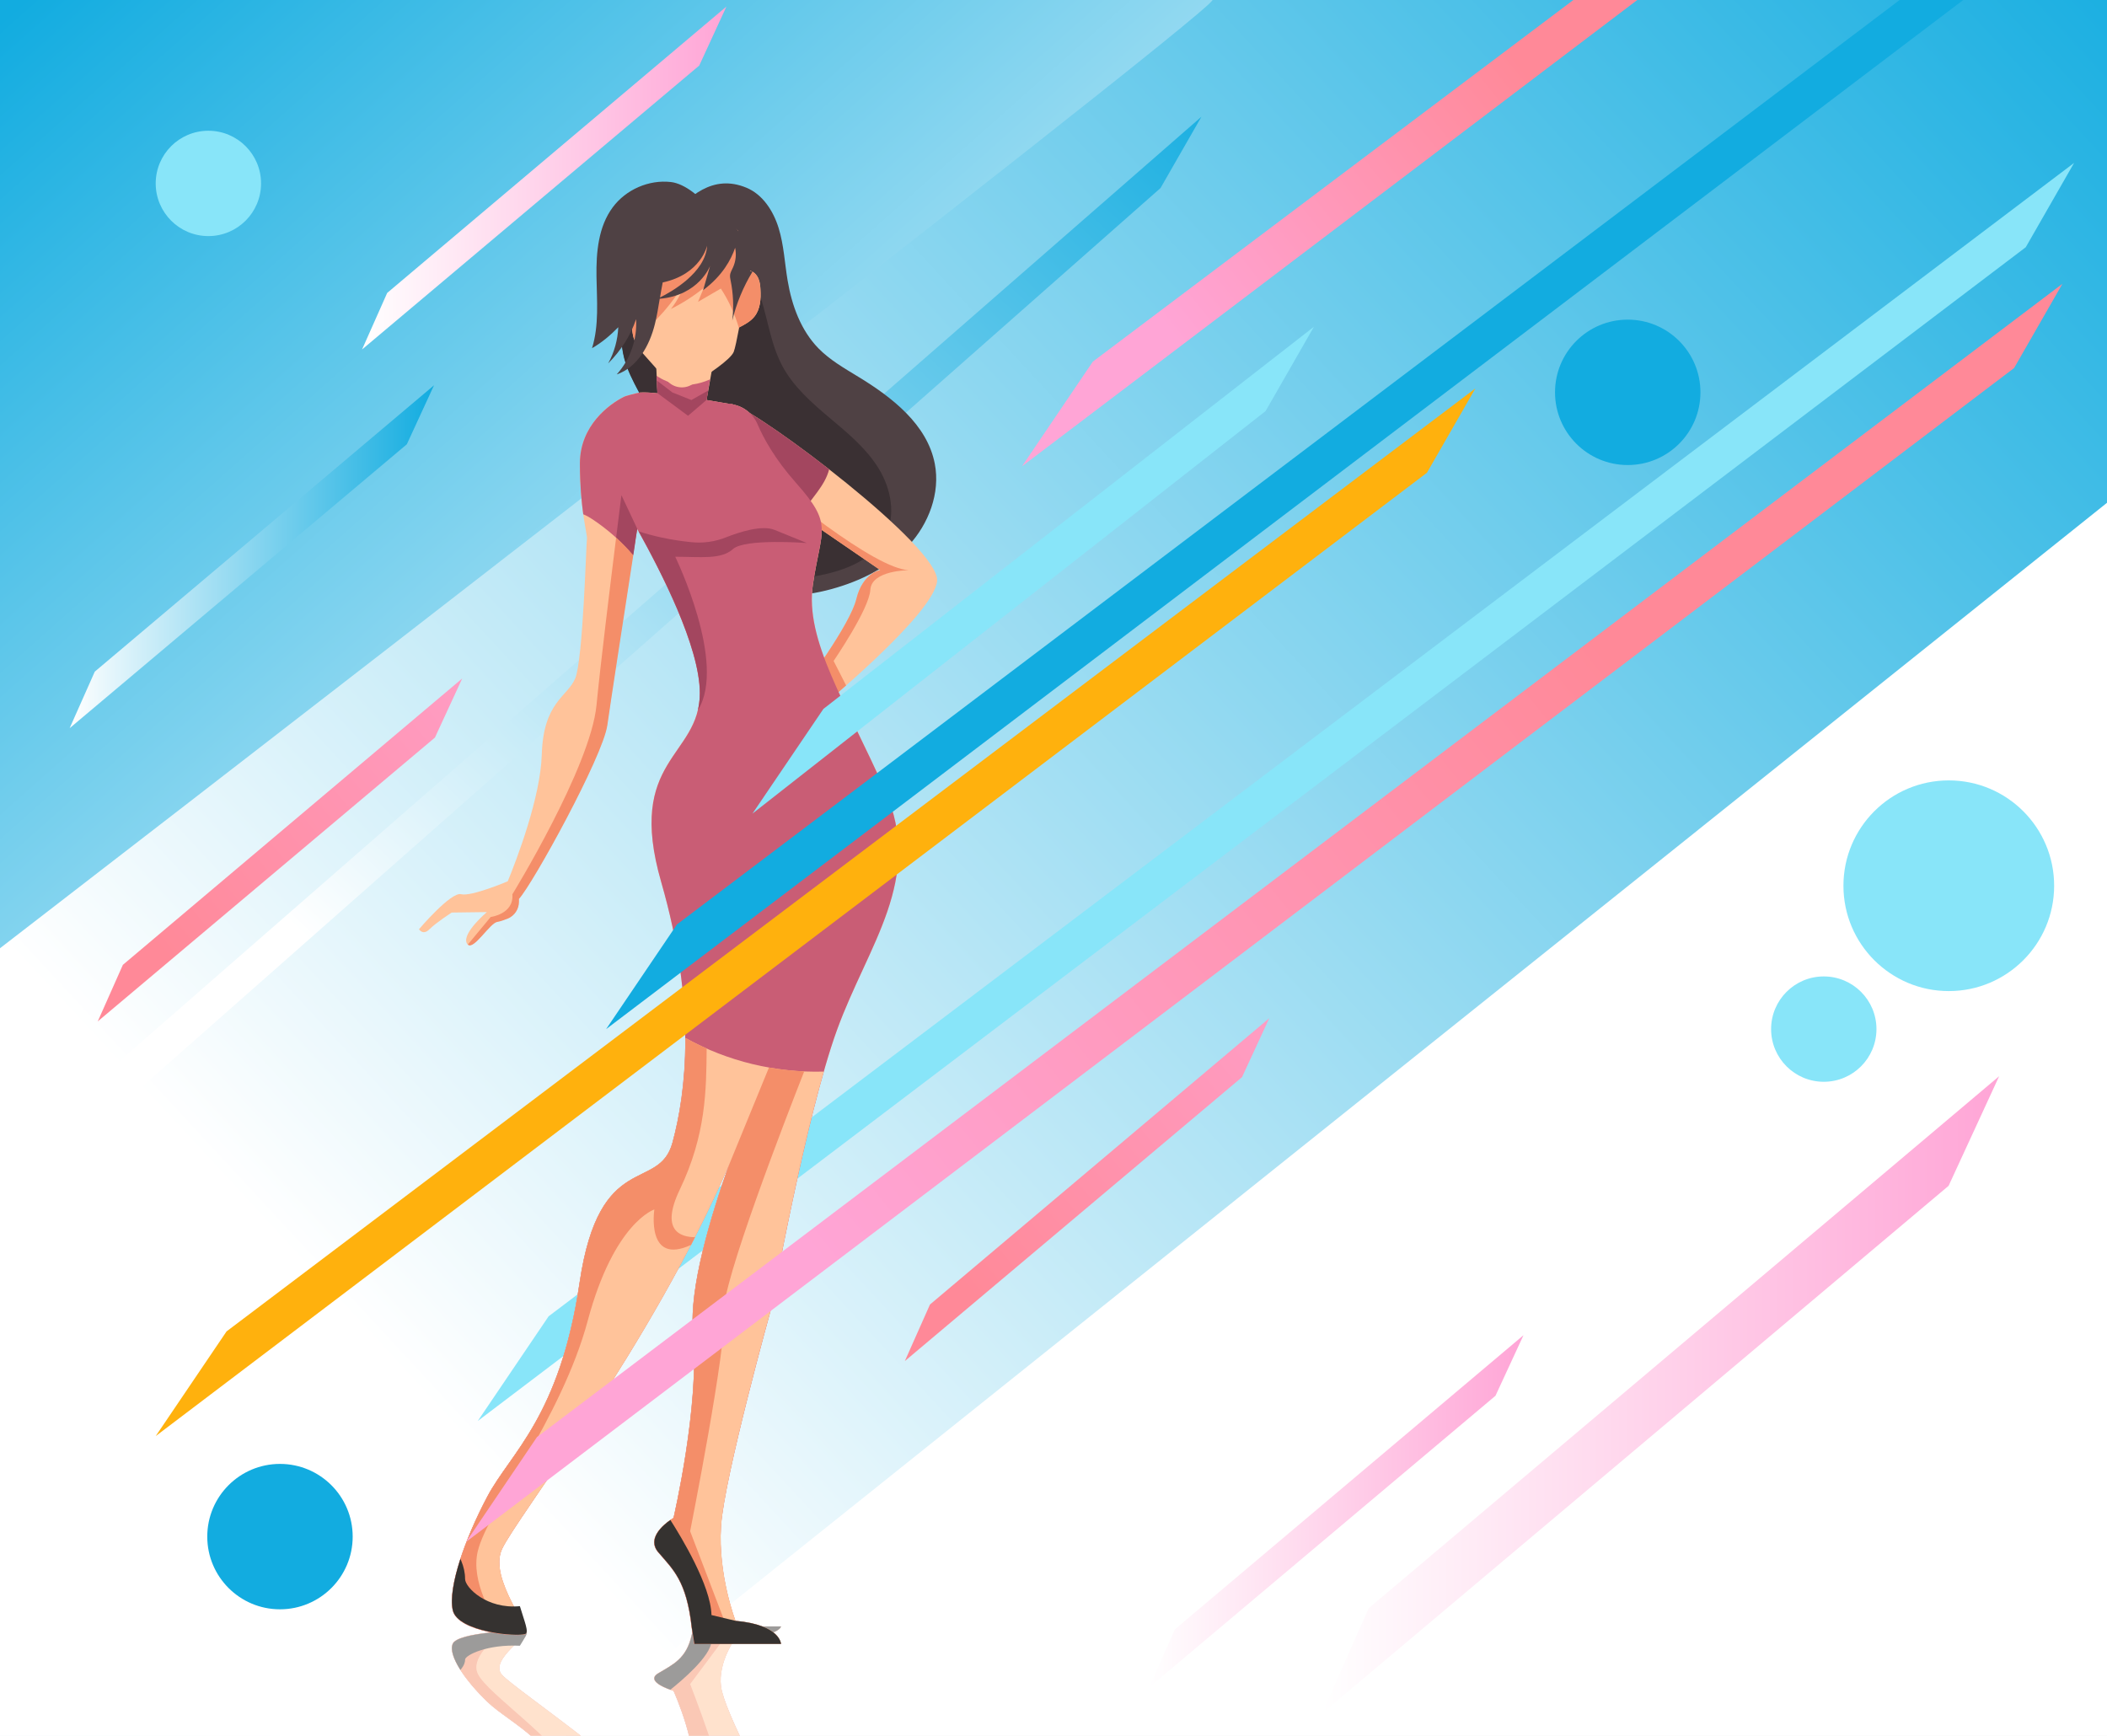 <?xml version="1.0" encoding="utf-8"?>
<!-- Generator: Adobe Illustrator 22.0.1, SVG Export Plug-In . SVG Version: 6.00 Build 0)  -->
<svg version="1.1" xmlns="http://www.w3.org/2000/svg" xmlns:xlink="http://www.w3.org/1999/xlink" x="0px" y="0px"
	 viewBox="0 0 2272 1872" style="enable-background:new 0 0 2272 1872;" xml:space="preserve">
<rect x="0" y="0" width="2272" height="1872" fill="#333333" stroke="none"/>
<style type="text/css">
	.st0{fill:url(#SVGID_1_);}
	.st1{fill:url(#SVGID_2_);}
	.st2{fill:url(#SVGID_3_);}
	.st3{clip-path:url(#SVGID_5_);fill:url(#SVGID_6_);}
	.st4{clip-path:url(#SVGID_5_);fill:#88E5F9;}
	.st5{opacity:0.49;clip-path:url(#SVGID_5_);}
	.st6{fill:#4F4144;}
	.st7{fill:#FFC39A;}
	.st8{fill:#C95D75;}
	.st9{fill:#A3465F;}
	.st10{fill:#F48E69;}
	.st11{fill:#353230;}
	.st12{clip-path:url(#SVGID_5_);}
	.st13{fill:#3A3033;}
	.st14{clip-path:url(#SVGID_5_);fill:url(#SVGID_7_);}
	.st15{clip-path:url(#SVGID_5_);fill:url(#SVGID_8_);}
	.st16{clip-path:url(#SVGID_5_);fill:url(#SVGID_9_);}
	.st17{clip-path:url(#SVGID_5_);fill:url(#SVGID_10_);}
	.st18{clip-path:url(#SVGID_5_);fill:url(#SVGID_11_);}
	.st19{clip-path:url(#SVGID_5_);fill:url(#SVGID_12_);}
	.st20{clip-path:url(#SVGID_5_);fill:#12ACE0;}
	.st21{fill:#FFB10D;}
	.st22{fill:url(#SVGID_13_);}
	.st23{fill:url(#SVGID_14_);}
	.st24{fill:#88E5F9;}
</style>
<g id="Background">
	<linearGradient id="SVGID_1_" gradientUnits="userSpaceOnUse" x1="1234.745" y1="1047.088" x2="181.536" y2="-137.772">
		<stop  offset="0" style="stop-color:#FFFFFF"/>
		<stop  offset="1" style="stop-color:#12ACE0"/>
	</linearGradient>
	<rect class="st0" width="2272" height="1872"/>
	<linearGradient id="SVGID_2_" gradientUnits="userSpaceOnUse" x1="1234.745" y1="1047.088" x2="181.536" y2="-137.772">
		<stop  offset="0" style="stop-color:#FFFFFF"/>
		<stop  offset="1" style="stop-color:#12ACE0"/>
	</linearGradient>
	<rect class="st1" width="2272" height="1872"/>
	<linearGradient id="SVGID_3_" gradientUnits="userSpaceOnUse" x1="409.833" y1="1455.055" x2="2214.407" y2="-216.462">
		<stop  offset="0" style="stop-color:#FFFFFF"/>
		<stop  offset="1" style="stop-color:#12ACE0"/>
	</linearGradient>
	<path class="st2" d="M1307.5,0C1303.1,17.7,0,1022.6,0,1022.6V1872h610L2272,542.2V0H1307.5z"/>
</g>
<g id="Object">
	<g>
		<defs>
			<rect id="SVGID_4_" width="2272" height="1872"/>
		</defs>
		<clipPath id="SVGID_5_">
			<use xlink:href="#SVGID_4_"  style="overflow:visible;"/>
		</clipPath>
		<linearGradient id="SVGID_6_" gradientUnits="userSpaceOnUse" x1="350.282" y1="1031.046" x2="1294.735" y2="37.43">
			<stop  offset="0" style="stop-color:#FFFFFF"/>
			<stop  offset="1" style="stop-color:#12ACE0"/>
		</linearGradient>
		<polygon class="st3" points="128.5,1144.6 136.4,1186.7 1251.4,202.8 1295.5,125.9 		"/>
		<polygon class="st4" points="591.6,1419.5 2236.5,175.7 2184.4,266.6 515.2,1532.4 		"/>
		<g class="st5">
			<path class="st6" d="M804.8,2556c17.7-3.7,29.1-12.8,34.8-22.2s6.5-19.3,9.7-28.9c4.5-13.7,14.2-27.4,33.2-37.3
				c12.3-6.5,27.9-11,43-15.7c36.7-11.4,74.4-26.4,82.5-47.9c6.1-16.1-6.6-33.2-28.5-45.2s-52-19.5-83-23.8
				c-15.9-2.2-32.3-3.7-48.8-3.1c-23.6,0.8-46.1,5.9-65.3,13c-34.9,12.9-59.7,32.7-67.9,54.2c-3.4,8.9-4.1,18-9.3,26.6
				c-7.8,12.7-25.3,23.6-31.9,36.5c-3.6,7-3.7,14.3-2.2,21.5c4.3,21.1,23.2,39.3,50.1,55.1C742.5,2551.2,768.5,2563.7,804.8,2556z"
				/>
			<g>
				<path class="st7" d="M831.8,1939.1c0,0,37.1,105.7,70.7,153c33.7,47.3,94,83.1,51.9,131.9c-42.1,48.7-86.9,82.7-77.8,113.7
					c9.1,31,22.2,32.5-18.2,55.8c-23,13.2-35.2,24.8-41.5,32.3c-4.8,5.8-14.9,9.9-27,11c-32.1,2.9-90.9,7.8-102.4,6.3
					c-1.7-0.2-13.3-1.6-15.2-2.3c-15.2-3.9-47-15.6-47-36.6c0-25.7,8.4-39.4,7.6-41.6c-0.8-2.1-4.2-66.5-12.6-76.7
					c-8.4-10.3-34.4-12.9-36.1-42c-1.4-23.6-27-57.7-36.7-69.7c0,0-39.4-8.6-50.3-7.1c-10.9,1.4-45.4-19.3-45.4-19.3s4.3-3.6,11.3,0
					c7.1,3.6,24,9.2,24,9.2l37.9,0.2c0,0-26.9-11.6-21.7-17.1c5.2-5.5,24.1,11.1,32.6,11.8c3.2,0.3,7.3,1,11.2,1.8
					c7.4,1.5,12.2,5.2,12.2,9.3c0,0.6,0,1.1,0,1.6c14.9,8.2,90.5,78.4,95.3,95.7c3.7,13.4,22.4,75.3,32.4,108.1
					c24.2-22.2,67.6-64.6,67.6-90.5c0-35.2-80-36.1-41.6-104c38.3-68,26.8-115.8,12.1-143.5c-14.8-27.7-78.9-3.4-100.2-77.2
					c-21.4-73.8-74.5-93.7-99.4-117.7c-24.9-24-42.8-50.8-37.3-62.8c5.5-12,69.2-14.8,78.1-13.1c8.9,1.7-40,30.2-25.1,46.8
					c15.9,17.6,161.4,112.3,244.9,211.8c-19.9-28.5-43.2-68.1-38.8-92c7.4-40.5-21.1-102.6-21.1-102.6s-32.3-9.5-16.5-18.9
					c15.7-9.4,30.5-15.6,36.1-41.5l2.8-9h93.4c0,0-0.3,10.5-49,12.7c0,0-19,25.2-15.6,52.1C780.8,1845.6,831.8,1939.1,831.8,1939.1z
					"/>
				<path class="st7" d="M706,2476.3c0-1.3,4.5-50.6,4.5-50.6l45.5-3.5l16.9,48.4L706,2476.3z"/>
				<path class="st8" d="M708.1,2452.5c1.2-13.1,2.4-26.8,2.4-26.8l45.5-3.5l9.9,28.2C739.5,2444.5,719.6,2448.4,708.1,2452.5z"/>
				<path class="st7" d="M814,2392.7l135.1-47.3c0,0-19-1.7-25.7-16c-6.7-14.3-56.9-48.5-56.9-48.5l15.1-12.5
					c0,0,125.6,52.4,128.9,71s-189.5,92.3-220.4,97.3S814,2392.7,814,2392.7z"/>
				<path class="st9" d="M894.1,2400.9c-45.7,18.2-90.4,33.6-104,35.8c-31,4.9,24-44,24-44l49.2-17.2c0.1,0.1,0.3,0.2,0.4,0.3
					C874.6,2385,889.4,2391.6,894.1,2400.9z"/>
				<path class="st8" d="M831.8,1939.1c0,0,37.1,105.7,70.7,153c33.7,47.3,94,83.1,51.9,131.9c-42.1,48.7-86.9,82.7-77.8,113.7
					c9.1,31,22.2,32.5-18.2,55.8c-23,13.2-35.2,24.8-41.5,32.3c-4.8,5.8-14.9,9.9-27,11c-32.1,2.9-90.9,7.8-102.4,6.3
					c-1.7-0.2-13.3-1.6-15.2-2.3c-15.2-3.9-47-15.6-47-36.6c0-11.9,1.8-21.2,3.6-28c3.5-0.7,6.8-1.7,9.8-2.7
					c16.3-5.5,31.1-12.2,43.8-19.8c0,0,0.1-0.1,0.1-0.1c1.6,5.2,3.1,10.2,4.4,14.5c24.2-22.2,67.6-64.6,67.6-90.5
					c0-35.2-80-36.1-41.6-104c38.3-68,26.8-115.8,12.1-143.5c-14.8-27.7-78.9-3.4-100.2-77.2c-21.4-73.8-74.5-93.7-99.4-117.7
					c-24.9-24-42.8-50.8-37.3-62.8s69.2-14.8,78.1-13.1c8.9,1.7-40,30.2-25.1,46.8c15.9,17.6,161.4,112.3,244.9,211.8
					c-19.9-28.5-43.2-68.1-38.8-92c7.4-40.5-21.1-102.6-21.1-102.6s-32.3-9.5-16.5-18.9c15.7-9.4,30.5-15.6,36.1-41.5l2.8-9h93.4
					c0,0-0.3,10.5-49,12.7c0,0-19,25.2-15.6,52.1C780.8,1845.6,831.8,1939.1,831.8,1939.1z"/>
				<path class="st9" d="M728.1,2352.7c27.1,0,49.6-1.7,62.3,4.2c12.7,5.9,79.5,3.3,79.5,3.3s-14.1,3-34.8,7.3
					c-13.4,2.7-37.2-1.1-52.3-4.1c-11.8-2.4-24.5-3.3-37.2-2.7c-23.1,1.2-42.3,3.5-56.8,5.9c24.4-22.5,65.9-63.7,65.9-89
					c0-3.4-0.8-6.5-2.1-9.4C784.1,2294.1,728.1,2352.7,728.1,2352.7z"/>
				<path class="st10" d="M682.7,2353.7c-5.7,3.4-11.8,6.6-18.3,9.6c-6.5-26.8-16.9-69.9-21.2-92.4c-6.5-34.1-90.7-104.1-90.7-104.1
					c1.8-10.9-23.4-12.5-23.4-12.5l-24.6-15.2c6.2-3.3,23.7,11.8,31.7,12.5c3.2,0.3,7.3,1,11.2,1.8c7.4,1.5,12.2,5.2,12.2,9.3
					c0,0.6,0,1.1,0,1.6c14.9,8.2,90.5,78.4,95.3,95.7c3.2,11.6,17.7,59.8,28,93.8c0-0.1,0-0.1-0.1-0.2
					C682.8,2353.7,682.8,2353.7,682.7,2353.7z"/>
				<path class="st9" d="M664.4,2363.4c6.5-3,12.6-6.2,18.3-9.6c0,0,0.1-0.1,0.1-0.1c0,0.1,0,0.1,0.1,0.2c0.2,0.7,0.4,1.5,0.7,2.2
					c0.4,1.3,0.8,2.5,1.1,3.8c0.1,0.3,0.2,0.7,0.3,1c0,0.2,0.1,0.3,0.1,0.5c0.2,0.6,0.3,1.1,0.5,1.7c0,0,0,0,0,0
					c0.5,1.8,1.1,3.5,1.6,5.1l-17.1,18.5C670.1,2386.7,667.8,2377.2,664.4,2363.4z"/>
				<path class="st7" d="M831.8,1939.1c0,0,27.4,78.1,56.5,130.1c-51.7-0.8-103.9,5.6-149.1,18.5c0.3-24.4-6.4-43.6-13.9-57.6
					c-14.8-27.7-78.9-3.4-100.2-77.2c-21.4-73.8-74.5-93.7-99.4-117.7c-24.9-24-42.8-50.8-37.3-62.8s69.2-14.8,78.1-13.1
					c8.9,1.7-40,30.2-25.1,46.8c15.9,17.6,161.4,112.3,244.9,211.8c-19.9-28.5-43.2-68.1-38.8-92c7.4-40.5-21.1-102.6-21.1-102.6
					s-32.3-9.5-16.5-18.9c15.7-9.4,30.5-15.6,36.1-41.5l2.8-9h93.4c0,0-0.3,10.5-49,12.7c0,0-19,25.2-15.6,52.1
					C780.8,1845.6,831.8,1939.1,831.8,1939.1z"/>
				<path class="st10" d="M780.6,1936.4c-3.4,14.8,68,108.8,86.6,132.9c-12.7,0.3-25.4,1-38,2.1l0,0l-42.9-53.4
					c-19.9-28.5-43.2-68.1-38.8-92c7.4-40.5-21.1-102.6-21.1-102.6s-32.3-9.5-16.5-18.9c15.7-9.4,30.5-15.6,36.1-41.5l2.8-9h41.8
					l-46.4,62.1C744.1,1816,784.5,1919.4,780.6,1936.4z"/>
				<path class="st10" d="M733,2004.2c28.4,30.2,28.6,54.9,29,77.7c-7.8,1.8-15.4,3.7-22.8,5.8c0.3-24.4-6.4-43.6-13.9-57.6
					c-14.8-27.7-78.9-3.4-100.2-77.2c-21.4-73.8-74.5-93.7-99.4-117.7c-24.9-24-42.8-50.8-37.3-62.8c3.7-8,33.3-11.9,55.2-13.1
					c-13,9.4-36.2,29.2-28.4,45.7c10.6,22.6,90.1,72.8,118.6,127s71.8,61.2,71.8,61.2s-9.4-31.1,39.6-19.5c1.4,1.4,2.9,2.8,4.3,4.2
					C733.9,1978,711.7,1981.5,733,2004.2z"/>
				<path class="st11" d="M793.1,1766.7l-25.9,3.2c-0.7,16.3-33,43.3-44.3,52.3c-7.9-2.8-25.4-10.3-13-17.7
					c15.7-9.4,30.5-15.6,36.1-41.5l2.8-9h93.4C842.1,1753.9,841.8,1764.5,793.1,1766.7z"/>
				<path class="st11" d="M501.5,1789.7c0,3.4-1.5,6.8-4.1,10l-0.9,1.2c-7.5-11.8-11-22.1-8.2-28.3c5.5-12,69.2-14.8,78.1-13.1
					c4.4,0.8-1.1,7.2-5.8,15.3C525,1773,501.6,1785.1,501.5,1789.7z"/>
				<path class="st7" d="M820,2499.9c-0.2,2.1-0.6,4.3-2.3,6.2c-1.7,1.9-4.8,3.7-8.8,4.1c-0.5,0.1-1,0.1-1.6,0.1
					c0.8,2.4,1.4,4.6,2,6.4c1.1,3.8-0.8,7.6-5.2,10.7c-15.5,10.6-57.9,30.1-133.1-0.9c-1.1-0.5,0.1-7.5,2.2-16.4
					c-1.6,0.3-3.4,0.4-5.1,0.2c-4-0.5-7.2-2.2-8.8-4.1c-1.7-1.9-2.1-4.1-2.3-6.2c-0.5-5.1,0.2-10.7,6.4-14.7
					c4.3-2.8,10.8-4.6,17.1-6.2c0.3-0.1,0.6-0.2,0.9-0.2c0.3-0.9,0.5-1.8,0.7-2.6c1.1-3.9,4.4-7.6,9.6-10.5l27.8-16
					c6.8-3.9,18.1-4.7,26.8-2c16.7,5.3,41.6,13.7,44.9,18c1.4,1.8,3.5,7,5.9,13.5c6.1,1.6,12.4,3.3,16.6,6.1
					C819.9,2489.2,820.6,2494.8,820,2499.9z M671.4,2509.6l2-0.6c0-0.1,0-0.1,0-0.2C672.8,2509.1,672.1,2509.3,671.4,2509.6z"/>
			</g>
			<path class="st6" d="M811.4,2509.7c-0.8,0.2-1.6,0.4-2.5,0.5c-0.5,0.1-1,0.1-1.6,0.1c0.8,2.4,1.4,4.6,2,6.4
				c1.1,3.8-0.8,7.6-5.2,10.7c-2.1,1.4-4.7,3-7.8,4.7l0,0l-15.7,10.9c-4.8,0.3-9.3,0.3-13.5,0.2c-10.6,7.5-28.5,15-43.6,15.9
				c-23.7,1.4-48.5-4.1-62.7-13.9c-15.5-10.7-17.9-24.8-17.5-38s2.9-26.9-4.8-39.5c10.9,3.2,19.4,7,28.3,11.5
				c-0.6-7-4.3-13.8-10.9-19.9c13.5,7,24,15.1,30.1,24.4c1.4-11-6.4-22.3-20.9-30.5c22.5,3.9,35.5,16,41.2,27.8
				c2.2,4.6,3.7,9.2,5.2,13.9c42.5,1.9,54.3,18.1,54.3,18.1l-7.5-13.4c20.8,7.9,30.2,16.9,34.5,23.4c1.5-3.6,0.7-7.5-2.3-10.8
				c-1.3-1.5-3.1-2.9-3.2-4.5c-0.1-0.9,0.3-1.8,0.6-2.6c2.9-7.3,3.6-14.8,1.8-22.1C794.1,2492.3,801.5,2501.4,811.4,2509.7z
				 M711.7,2495.5c0.9,2.8,1.8,5.5,2.9,8.3c41.3,4.6,47.9,20.3,47.9,20.3C760.8,2509.2,723.7,2498.6,711.7,2495.5z"/>
		</g>
		<g class="st12">
			<path class="st6" d="M804.8,202.4c17.7,7.3,29.1,25.1,34.8,43.5s6.5,37.7,9.7,56.6c4.5,26.8,14.2,53.6,33.2,73.1
				c12.3,12.6,27.9,21.5,43,30.7c36.7,22.3,74.4,51.7,82.5,93.8c6.1,31.6-6.6,65-28.5,88.5s-52,38.2-83,46.7
				c-15.9,4.3-32.3,7.2-48.8,6c-23.6-1.6-46.1-11.5-65.3-25.4c-34.9-25.2-59.7-64-67.9-106.2c-3.4-17.3-4.1-35.2-9.3-52.1
				c-7.8-24.9-25.3-46.1-31.9-71.4c-3.6-13.7-3.7-28.1-2.2-42.2c4.3-41.3,23.2-76.9,50.1-107.8C742.5,211.8,768.5,187.4,804.8,202.4
				z"/>
			<path class="st13" d="M837.5,622.4c17.2,2.8,35,0.8,52-3.1c25.9-5.8,53-17.5,65.1-41.1c11.7-22.6,6.3-51-7-72.8
				c-13.3-21.7-33.4-38.3-52.9-54.7c-19.5-16.4-39.2-33.7-51.2-56.2c-14.2-26.7-16.2-58.2-27.8-86.2c-5.5-13.3-13.7-26.3-26.6-32.7
				c-20.8-10.4-46.1-0.5-69.1-4.3c-7.5-1.2-15.1-2.3-22.7-3.2c-14.1,22.9-23.5,48.1-26.5,75.9c-1.5,14.1-1.3,28.5,2.2,42.2
				c6.6,25.3,24,46.5,31.9,71.4c5.3,16.8,6,34.7,9.3,52.1c4.1,21.1,12.3,41.3,23.8,59.4c14.5,11.2,29.7,21.6,45.5,31
				C800.5,610.1,818.2,619.2,837.5,622.4z"/>
			<g>
				<path class="st7" d="M831.8,1410.3c0,0,37.1-206.9,70.7-299.5c33.7-92.6,94-162.8,51.9-258.2c-42.1-95.4-86.9-161.9-77.8-222.6
					c9.1-60.7,22.2-63.7-18.2-109.2c-23-25.9-35.2-48.5-41.5-63.2c-4.8-11.3-14.9-19.4-27-21.5c-32.1-5.6-90.9-15.3-102.4-12.4
					c-1.7,0.4-13.3,3.1-15.2,4.4c-15.2,7.7-47,30.6-47,71.7c0,50.4,8.4,77.2,7.6,81.4c-0.8,4.2-4.2,130.1-12.6,150.3
					c-8.4,20.1-34.4,25.2-36.1,82.3c-1.4,46.3-27,113-36.7,136.6c0,0-39.4,16.8-50.3,13.9c-10.9-2.8-45.4,37.8-45.4,37.8
					s4.3,7.1,11.3,0c7.1-7.1,24-18,24-18l37.9-0.5c0,0-26.9,22.7-21.7,33.5c5.2,10.9,24.1-21.7,32.6-23.2c3.2-0.5,7.3-2,11.2-3.5
					c7.4-3,12.2-10.2,12.2-18.2c0-1.1,0-2.2,0-3.1c14.9-16.1,90.5-153.5,95.3-187.3c3.7-26.2,22.4-147.5,32.4-211.7
					c24.2,43.4,67.6,126.5,67.6,177.3c0,69-80,70.6-41.6,203.7c38.3,133.1,26.8,226.7,12.1,281c-14.8,54.2-78.9,6.6-100.2,151.2
					c-21.4,144.6-74.5,183.4-99.4,230.4c-24.9,46.9-42.8,99.4-37.3,122.9c5.5,23.5,69.2,28.9,78.1,25.6c8.9-3.3-40-59.2-25.1-91.7
					c15.9-34.5,161.4-219.8,244.9-414.7c-19.9,55.7-43.2,133.4-38.8,180.2c7.4,79.4-21.1,200.9-21.1,200.9s-32.3,18.5-16.5,37
					s30.5,30.5,36.1,81.3l2.8,17.6h93.4c0,0-0.3-20.6-49-25c0,0-19-49.3-15.6-101.9C780.8,1593.4,831.8,1410.3,831.8,1410.3z"/>
				<path class="st7" d="M706,358.5c0,2.5,4.5,99,4.5,99l45.5,6.8l16.9-94.8L706,358.5z"/>
				<path class="st7" d="M814,522.1l135.1,92.6c0,0-19,3.3-25.7,31.3c-6.7,27.9-56.9,94.9-56.9,94.9l15.1,24.6
					c0,0,125.6-102.7,128.9-139S821,445.7,790.1,436S814,522.1,814,522.1z"/>
				<path class="st10" d="M938.5,636c1.3-21.2,41.7-21.1,41.7-21.1c-37.4-1.5-138.9-84.9-181-120.7c7.7,15.5,14.8,27.9,14.8,27.9
					l135.1,92.6c0,0-19,3.3-25.7,31.3c-6.7,27.9-56.9,94.9-56.9,94.9l15.1,24.6c0,0,13-10.7,30.8-26.3l-13.5-26.4
					C898.8,712.7,937.2,657.2,938.5,636z"/>
				<path class="st9" d="M894.1,506.1c-45.7-35.6-90.4-65.9-104-70.1c-31-9.7,24,86.1,24,86.1l49.2,33.7c0.1-0.2,0.3-0.4,0.4-0.6
					C874.6,537.3,889.4,524.4,894.1,506.1z"/>
				<path class="st8" d="M831.8,1410.3c0,0,37.1-206.9,70.7-299.5c33.7-92.6,94-162.8,51.9-258.2c-42.1-95.4-86.9-161.9-77.8-222.6
					c9.1-60.7,22.2-63.7-18.2-109.2c-23-25.9-35.2-48.5-41.5-63.2c-4.8-11.3-14.9-19.4-27-21.5c-8.1-1.4-17.9-3.1-28.2-4.8l4-22.2
					c-26.3,11.7-46.2,4-57.8-3.9c0.3,6.4,0.6,12.8,0.9,18.9c-10-1-17.8-1.2-21.3-0.3c-1.7,0.4-13.3,3.1-15.2,4.4
					c-15.2,7.7-47,30.6-47,71.7c0,23.2,1.8,41.4,3.6,54.7c3.5,1.4,6.8,3.3,9.8,5.3c16.3,10.8,31.1,23.8,43.8,38.7
					c0,0.1,0.1,0.1,0.1,0.2c1.6-10.3,3.1-19.9,4.4-28.5c24.2,43.4,67.6,126.5,67.6,177.3c0,69-80,70.6-41.6,203.7
					c38.3,133.1,26.8,226.7,12.1,281c-14.8,54.2-78.9,6.6-100.2,151.2c-21.4,144.6-74.5,183.4-99.4,230.4
					c-24.9,46.9-42.8,99.4-37.3,122.9s69.2,28.9,78.1,25.6c8.9-3.3-40-59.2-25.1-91.7c15.9-34.5,161.4-219.8,244.9-414.7
					c-19.9,55.7-43.2,133.4-38.8,180.2c7.4,79.4-21.1,200.9-21.1,200.9s-32.3,18.5-16.5,37s30.5,30.5,36.1,81.3l2.8,17.6h93.4
					c0,0-0.3-20.6-49-25c0,0-19-49.3-15.6-101.9C780.8,1593.4,831.8,1410.3,831.8,1410.3z"/>
				<path class="st9" d="M761.9,431.3l1.8-10.2l-18.2,10.3l-20.5-8.2l-16.6-12.8c0.2,4.6,0.4,9.2,0.6,13.6l32.9,24.4L761.9,431.3z"
					/>
				<path class="st9" d="M728.1,600.4c27.1,0,49.6,3.3,62.3-8.3c12.7-11.6,79.5-6.5,79.5-6.5s-14.1-5.9-34.8-14.2
					c-13.4-5.4-37.2,2.1-52.3,8.1c-11.8,4.7-24.5,6.5-37.2,5.2c-23.1-2.3-42.3-6.9-56.8-11.6c24.4,44.2,65.9,124.6,65.9,174.3
					c0,6.7-0.8,12.8-2.1,18.4C784.1,715.3,728.1,600.4,728.1,600.4z"/>
				<path class="st10" d="M682.7,598.5c-5.7-6.7-11.8-13-18.3-18.9c-6.5,52.5-16.9,136.9-21.2,181c-6.5,66.8-90.7,203.8-90.7,203.8
					c1.8,21.4-23.4,24.5-23.4,24.5l-24.6,29.7c6.2,6.5,23.7-23.1,31.7-24.4c3.2-0.5,7.3-2,11.2-3.5c7.4-3,12.2-10.2,12.2-18.2
					c0-1.1,0-2.2,0-3.1c14.9-16.1,90.5-153.5,95.3-187.3c3.2-22.8,17.7-117.1,28-183.6c0,0.1,0,0.3-0.1,0.4
					C682.8,598.6,682.8,598.5,682.7,598.5z"/>
				<path class="st9" d="M664.4,579.6c6.5,5.9,12.6,12.2,18.3,18.9c0,0.1,0.1,0.1,0.1,0.2c0-0.1,0-0.3,0.1-0.4
					c0.2-1.4,0.4-2.8,0.7-4.2c0.4-2.5,0.8-5,1.1-7.4c0.1-0.7,0.2-1.4,0.3-2c0-0.3,0.1-0.6,0.1-0.9c0.2-1.1,0.3-2.2,0.5-3.4
					c0,0,0,0,0-0.1c0.5-3.5,1.1-6.8,1.6-10l-17.1-36.3C670.1,533.9,667.8,552.4,664.4,579.6z"/>
				<path class="st7" d="M831.8,1410.3c0,0,27.4-153,56.5-254.7c-51.7,1.5-103.9-11-149.1-36.2c0.3,47.7-6.4,85.3-13.9,112.8
					c-14.8,54.2-78.9,6.6-100.2,151.2c-21.4,144.6-74.5,183.4-99.4,230.4c-24.9,46.9-42.8,99.4-37.3,122.9s69.2,28.9,78.1,25.6
					c8.9-3.3-40-59.2-25.1-91.7c15.9-34.5,161.4-219.8,244.9-414.7c-19.9,55.7-43.2,133.4-38.8,180.2
					c7.4,79.4-21.1,200.9-21.1,200.9s-32.3,18.5-16.5,37s30.5,30.5,36.1,81.3l2.8,17.6h93.4c0,0-0.3-20.6-49-25
					c0,0-19-49.3-15.6-101.9C780.8,1593.4,831.8,1410.3,831.8,1410.3z"/>
				<path class="st10" d="M780.6,1415.7c-3.4-29,68-213.1,86.6-260.3c-12.7-0.6-25.4-2-38-4.2l0,0l-42.9,104.6
					c-19.9,55.7-43.2,133.4-38.8,180.2c7.4,79.4-21.1,200.9-21.1,200.9s-32.3,18.5-16.5,37s30.5,30.5,36.1,81.3l2.8,17.6h41.8
					l-46.4-121.5C744.1,1651.4,784.5,1449,780.6,1415.7z"/>
				<path class="st10" d="M733,1282.9c28.4-59.2,28.6-107.6,29-152.2c-7.8-3.5-15.4-7.2-22.8-11.4c0.3,47.7-6.4,85.3-13.9,112.8
					c-14.8,54.2-78.9,6.6-100.2,151.2c-21.4,144.6-74.5,183.4-99.4,230.4c-24.9,46.9-42.8,99.4-37.3,122.9
					c3.7,15.7,33.3,23.3,55.2,25.7c-13-18.4-36.2-57.1-28.4-89.5c10.6-44.2,90.1-142.6,118.6-248.7
					c28.5-106.1,71.8-119.8,71.8-119.8s-9.4,60.9,39.6,38.2c1.4-2.8,2.9-5.5,4.3-8.3C733.9,1334.1,711.7,1327.4,733,1282.9z"/>
				<path class="st11" d="M793.1,1747.9l-25.9-6.2c-0.7-31.9-33-84.8-44.3-102.5c-7.9,5.5-25.4,20.1-13,34.7
					c15.7,18.5,30.5,30.5,36.1,81.3l2.8,17.6h93.4C842.1,1772.9,841.8,1752.3,793.1,1747.9z"/>
				<path class="st11" d="M501.5,1702.8c0-6.7-1.5-13.3-4.1-19.5l-0.9-2.3c-7.5,23.1-11,43.2-8.2,55.5c5.5,23.5,69.2,28.9,78.1,25.6
					c4.4-1.7-1.1-14-5.8-30C525,1735.6,501.6,1712,501.5,1702.8z"/>
				<path class="st7" d="M820,312.3c-0.2-4.1-0.6-8.3-2.3-12.1c-1.7-3.8-4.8-7.2-8.8-8.1c-0.5-0.1-1-0.2-1.6-0.2
					c0.8-4.8,1.4-9.1,2-12.6c1.1-7.4-0.8-14.9-5.2-20.9c-15.5-20.7-57.9-58.9-133.1,1.9c-1.1,0.9,0.1,14.6,2.2,32.1
					c-1.6-0.6-3.4-0.7-5.1-0.3c-4,1-7.2,4.3-8.8,8.1s-2.1,8-2.3,12.1c-0.5,10.1,0.2,20.9,6.4,28.9c4.3,5.5,10.8,8.9,17.1,12.1
					c0.3,0.1,0.6,0.3,0.9,0.4c0.3,1.8,0.5,3.5,0.7,5.1c1.1,7.7,4.4,14.8,9.6,20.6l27.8,31.3c6.8,7.6,18.1,9.3,26.8,3.9
					c16.7-10.3,41.6-26.8,44.9-35.2c1.4-3.6,3.5-13.7,5.9-26.4c6.1-3.1,12.4-6.5,16.6-11.9C819.9,333.2,820.6,322.3,820,312.3z
					 M671.4,293.3l2,1.1c0,0.1,0,0.3,0,0.4C672.8,294.3,672.1,293.8,671.4,293.3z"/>
				<path class="st10" d="M820,312.3c-0.2-4.1-0.6-8.3-2.3-12.1c-1.7-3.8-4.8-7.2-8.8-8.1c-0.5-0.1-1-0.2-1.6-0.2
					c0.8-4.8,1.4-9.1,2-12.6c1.1-7.4-0.8-14.9-5.2-20.9c-15.5-20.7-57.9-58.9-133.1,1.9c-1.1,0.9,0.1,14.6,2.2,32.1
					c-1.6-0.6-3.4-0.7-5.1-0.3c-4,1-7.2,4.3-8.8,8.1s-2.1,8-2.3,12.1c-0.5,10.1,0.2,20.9,6.4,28.9c4.3,5.5,10.8,8.9,17.1,12.1
					c0.3,0.1,0.6,0.3,0.9,0.4c0.3,1.8,0.5,3.5,0.7,5.1c0.3,2.3,0.9,4.6,1.6,6.8c22.9-17,42.2-38.9,56.1-63.8
					c-3.5,11.3-9,22-16.3,31.4c12.6-6.3,24.5-13.9,35.4-22.7c-2.1,5-4.1,10-6.2,15c8.2-4.8,16.4-9.5,24.6-14.3
					c8.6,13.2,15.3,27.8,19.6,43c0.1-0.4,0.1-0.7,0.2-1.1c6.1-3.1,12.4-6.5,16.6-11.9C819.9,333.2,820.6,322.3,820,312.3z
					 M671.4,293.3l2,1.1c0,0.1,0,0.3,0,0.4C672.8,294.3,672.1,293.8,671.4,293.3z"/>
			</g>
			<path class="st6" d="M811.4,293c-0.8-0.4-3.1-0.3-2.5-1c7.8-8.8,12.7-8.2,13.2-11.7c1.1-7.4-8.5-23-13-29
				c-2.1-2.8-2.8-11.1-5.9-14.3l-7,12.2l-15.7-21.3c-4.8-0.5-9.3-0.6-13.5-0.4c-10.6-14.7-28.5-29.5-43.6-31.2
				c-23.7-2.7-48.5,8.1-62.7,27.3c-15.5,20.9-17.9,48.5-17.5,74.5c0.4,26,2.9,52.6-4.8,77.4c10.9-6.3,19.4-13.6,28.3-22.6
				c-0.6,13.6-4.3,27.1-10.9,39c13.5-13.6,24-29.5,30.1-47.7c1.4,21.6-6.4,43.6-20.9,59.6c22.5-7.7,35.5-31.3,41.2-54.4
				c2.2-8.9,3.7-18.1,5.2-27.2c42.5-3.7,54.3-35.5,54.3-35.5l-7.5,26.2c20.8-15.5,30.2-33,34.5-45.7c1.5,7.1,0.7,14.6-2.3,21.2
				c-1.3,2.9-3.1,5.7-3.2,8.8c-0.1,1.7,0.3,3.4,0.6,5.1c2.9,14.2,3.6,28.9,1.8,43.4C794.1,327.1,801.5,309.3,811.4,293z
				 M711.7,320.8c0.9-5.4,1.8-10.8,2.9-16.2c41.3-8.9,47.9-39.7,47.9-39.7C760.8,294.1,723.7,314.9,711.7,320.8z"/>
		</g>
		<linearGradient id="SVGID_7_" gradientUnits="userSpaceOnUse" x1="1041.347" y1="1389.944" x2="1522.546" y2="996.236">
			<stop  offset="0" style="stop-color:#FF8998"/>
			<stop  offset="1" style="stop-color:#FFA5D6"/>
		</linearGradient>
		<polygon class="st14" points="1002.8,1406.8 975.7,1467.8 1339.3,1161.6 1368.7,1098 		"/>
		<linearGradient id="SVGID_8_" gradientUnits="userSpaceOnUse" x1="171.076" y1="1023.666" x2="652.274" y2="629.958">
			<stop  offset="0" style="stop-color:#FF8998"/>
			<stop  offset="1" style="stop-color:#FFA5D6"/>
		</linearGradient>
		<polygon class="st15" points="132.5,1040.5 105.4,1101.5 469,795.4 498.4,731.7 		"/>
		<linearGradient id="SVGID_9_" gradientUnits="userSpaceOnUse" x1="390.36" y1="192.01" x2="783.344" y2="192.01">
			<stop  offset="0" style="stop-color:#FFFFFF"/>
			<stop  offset="1" style="stop-color:#FFA5D6"/>
		</linearGradient>
		<polygon class="st16" points="417.5,315.9 390.4,376.9 754,70.7 783.3,7.1 		"/>
		<linearGradient id="SVGID_10_" gradientUnits="userSpaceOnUse" x1="75.054" y1="600.384" x2="468.038" y2="600.384">
			<stop  offset="0" style="stop-color:#FFFFFF"/>
			<stop  offset="1" style="stop-color:#12ACE0"/>
		</linearGradient>
		<polygon class="st17" points="102.2,724.3 75.1,785.3 438.7,479.1 468,415.5 		"/>
		<linearGradient id="SVGID_11_" gradientUnits="userSpaceOnUse" x1="1425.556" y1="1504.114" x2="2155.726" y2="1504.114">
			<stop  offset="0" style="stop-color:#FFFFFF"/>
			<stop  offset="1" style="stop-color:#FFA5D6"/>
		</linearGradient>
		<polygon class="st18" points="1475.9,1734.3 1425.6,1847.7 2101.2,1278.8 2155.7,1160.6 		"/>
		<linearGradient id="SVGID_12_" gradientUnits="userSpaceOnUse" x1="1239.067" y1="1629.808" x2="1642.756" y2="1629.808">
			<stop  offset="0" style="stop-color:#FFFFFF"/>
			<stop  offset="1" style="stop-color:#FFA5D6"/>
		</linearGradient>
		<polygon class="st19" points="1266.9,1757.1 1239.1,1819.7 1612.6,1505.2 1642.8,1439.9 		"/>
		<polygon class="st20" points="730,996.9 2374.9,-246.9 2322.8,-156.1 653.6,1109.8 		"/>
		<g class="st12">
			<polygon class="st21" points="244.3,1435.8 1590.9,418.9 1538.7,509.8 167.9,1548.7 			"/>
			<linearGradient id="SVGID_13_" gradientUnits="userSpaceOnUse" x1="1724.686" y1="693.379" x2="885.865" y2="1365.822">
				<stop  offset="0" style="stop-color:#FF8998"/>
				<stop  offset="1" style="stop-color:#FFA5D6"/>
			</linearGradient>
			<polygon class="st22" points="579,1549.8 2223.9,306.1 2171.8,396.9 502.6,1662.8 			"/>
			<linearGradient id="SVGID_14_" gradientUnits="userSpaceOnUse" x1="1635.595" y1="64.488" x2="1264.236" y2="362.19">
				<stop  offset="0" style="stop-color:#FF8998"/>
				<stop  offset="1" style="stop-color:#FFA5D6"/>
			</linearGradient>
			<polygon class="st23" points="1178.4,390 1849.9,-115.4 1797.8,-24.5 1102,502.9 			"/>
			<polygon class="st24" points="887.9,764.5 1416.8,352.4 1364.7,443.3 811.4,877.4 			"/>
		</g>
		<circle class="st4" cx="2101.4" cy="955.2" r="113.6"/>
		<circle class="st20" cx="1755.2" cy="423.1" r="78.4"/>
		<circle class="st20" cx="301.9" cy="1657.1" r="78.4"/>
		<circle class="st4" cx="1966.6" cy="1109.8" r="56.8"/>
		<circle class="st4" cx="224.7" cy="197.8" r="56.8"/>
	</g>
</g>
<g id="TEXT">
</g>
</svg>
